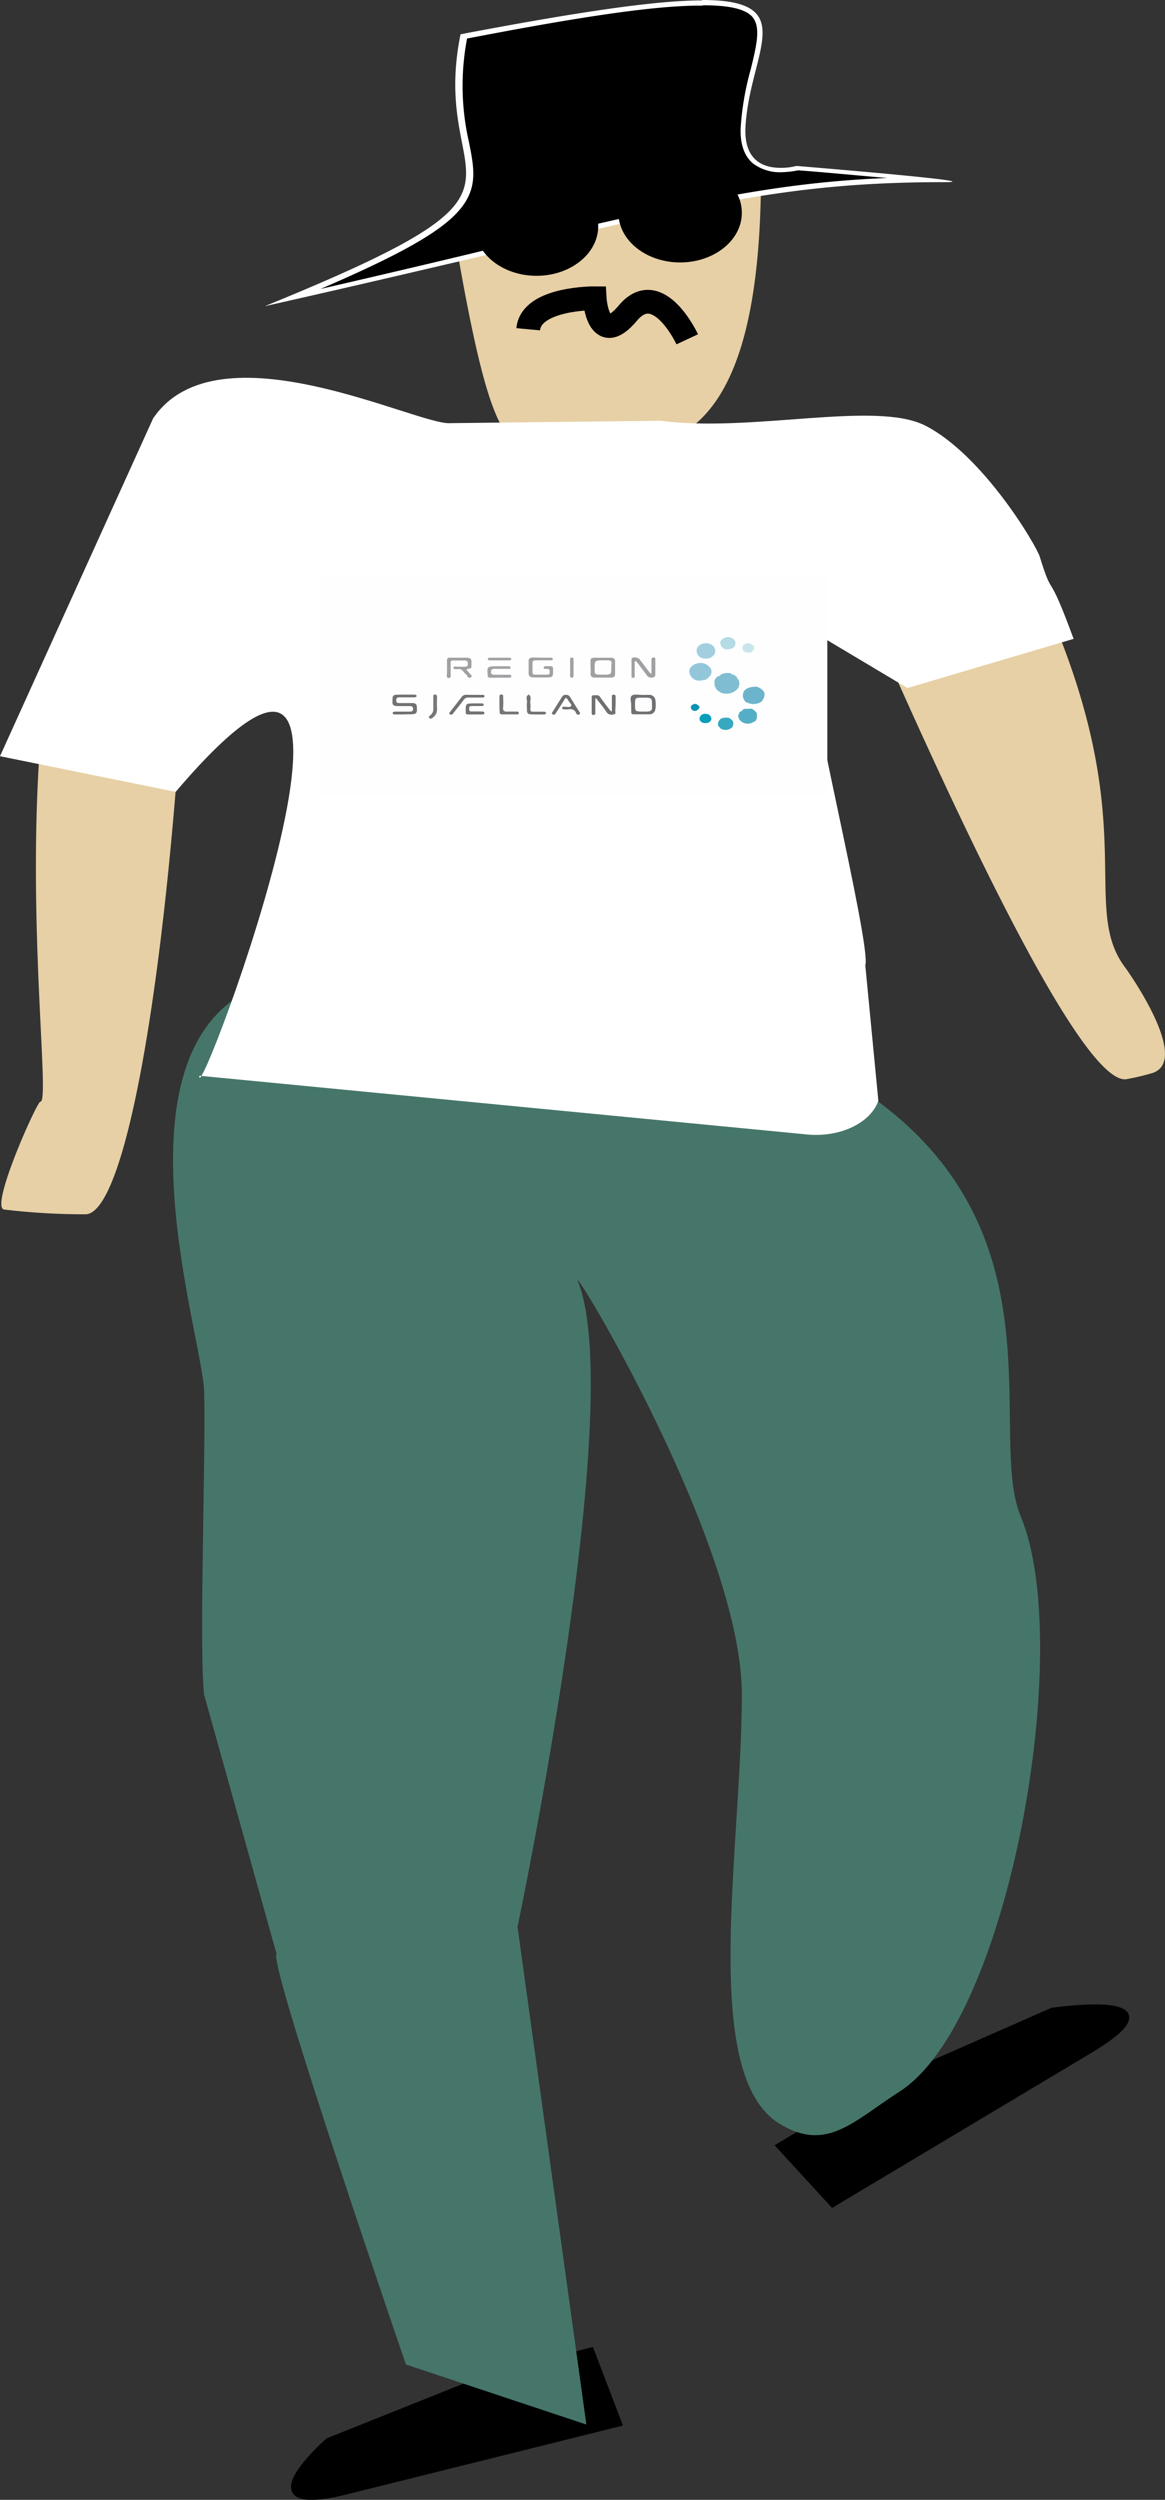 <svg id="Layer_1" data-name="Layer 1" xmlns="http://www.w3.org/2000/svg" width="196.3" height="420.92" viewBox="0 0 196.3 420.92">
  <rect x="0" y="0" width="196.3" height="420.92" fill="#333333" stroke="none"/>
  <title>reg-05</title>
  <path d="M147.5,351.66l29.8-13.1s23.3-3.45,6.2,6.75l-43.2,25.82-9-9.8Z" transform="translate(0)" stroke="#000" stroke-miterlimit="10"/>
  <path d="M82.5,400.13,55.3,411S40.4,424,58.5,419.47l45.8-11.41-4.7-12.29Z" transform="translate(0)" stroke="#000" stroke-miterlimit="10"/>
  <path d="M8.8,108.13l22.5-.48C28.4,163,21.4,204,14.5,204.46a113.56,113.56,0,0,1-13.8-.8c-2.5-.32,5.6-18.32,6.1-18.16C8.8,185.75,2.8,143.13,8.8,108.13Z" transform="translate(0)" fill="#e7d0a5"/>
  <path d="M77,41.94c8.6-2.09,42.5-7.31,51.2-9.4-.5,27-6.8,43-22.8,42.82-.7,0,0,0-7,.64a38.57,38.57,0,0,1-4.3.24C86,75.44,83.3,78.13,77,41.94Z" transform="translate(0)" fill="#e7d0a5"/>
  <path d="M147.8,185.35c31.2,23,18.5,56.4,24.2,70,9.1,21.85-1.9,84.92-20.4,96.81-7.8,5-12.3,10.28-20.2,5.46-13.6-8.19-6.4-46.44-6.4-72.31,0-25.55-29.4-73.83-27.6-69.49,8.3,20.73-10.2,108.62-10.2,108.62l11.6,83.8L68.4,398.13S45.1,330.4,46.6,329L34.4,285.37c-.9-7.31.3-40.81,0-51-.2-8.68-14-50.69,4-65.32C55.9,154.82,118.9,165.75,147.8,185.35Z" transform="translate(0)" fill="#46766a"/>
  <path d="M113.4,27.48" transform="translate(0)" fill="#513d1d"/>
  <path d="M166.7,75.77" transform="translate(0)" fill="#513d1d"/>
  <path d="M113.4,33.51" transform="translate(0)" fill="#513d1d"/>
  <g>
    <path d="M49.4,50.13C80.9,37,80.2,33.5,78.4,23.94a40.92,40.92,0,0,1-.3-17.76C98.5,2.24,110.9.48,118.4.48c4.5,0,7.2.64,8.5,1.93,1.9,1.85,1.1,5.14,0,9.32a47,47,0,0,0-1.7,9.8c-.1,2.57.5,4.5,2,5.7a7,7,0,0,0,4.4,1.37,11.06,11.06,0,0,0,2.8-.32c6.8.56,16.1,1.37,21.5,1.93-23.2.32-37.6,3.7-73.4,12.13C72.8,44.67,62.1,47.13,49.4,50.13Z" transform="translate(0)"/>
    <path d="M118.4.89c4.3,0,6.9.56,8.2,1.77,1.7,1.69.9,4.9-.1,9a47.77,47.77,0,0,0-1.7,9.88c-.1,2.73.6,4.74,2.1,6A7.59,7.59,0,0,0,131.7,29a16.62,16.62,0,0,0,2.8-.32c4.4.32,10.1.88,15,1.29-19.7.8-34.6,4.34-67.1,12C74,44,64.8,46.17,54,48.66c12.3-5.3,18.8-8.84,22.3-12.13,4.4-4.18,3.7-7.71,2.7-12.69a42.27,42.27,0,0,1-.3-17.35C98.7,2.63,111,.87,118.4.95m-.1-.88c-7.5,0-20,1.77-40.7,5.7-5.5,27.16,18.5,24.83-33,45.79,67.7-15.26,82.3-20.89,114.5-20.89,8.5,0-24.9-2.73-24.9-2.73a10.34,10.34,0,0,1-2.7.32c-2.6,0-6.1-1-5.9-6.67C126.2,8.92,135.1,0,118.3,0Z" transform="translate(0)" fill="#fff"/>
  </g>
  <ellipse cx="114.6" cy="35.83" rx="10.4" ry="8.36"/>
  <path d="M142.5,94.73,167.3,84c28.6,50.37,13.6,66.84,22.1,78.65.4.48,11.6,16.15,4.6,18.08a41.83,41.83,0,0,1-4.3,1C181.4,182.38,156.9,128.13,142.5,94.73Z" transform="translate(0)" fill="#e7d0a5"/>
  <ellipse cx="90.4" cy="38.08" rx="10.4" ry="8.36"/>
  <path d="M111.4,70.86c15.4,2,36.1-3.45,44.5.8,9.8,5,18.8,20.33,19.3,22.09,2.4,7.71,1.1,1.29,5.7,13.82l-28,8.28-17.5-10.44h0c0,7.63,11.5,54,10.4,57.12l2.2,22.82c-1.3,3.7-6.3,6.11-11.7,5.7L33.6,181.13c-.7,7.07,38.5-97.61-4-47.8l-29.6-6L25.8,70.45c10.9-16.07,44.7,1.29,50.1.8l35.5-.4" transform="translate(0)" fill="#fff"/>
  <path d="M115.8,57.13s-4.9-10.52-10-4.42-5.6-2.49-5.6-2.49S89.5,50.13,89,55.44" transform="translate(0)" fill="none" stroke="#000" stroke-miterlimit="10" stroke-width="4"/>
  <g>
    <path d="M96.76,134H54.68c-.47,0-.56-.07-.56-.45V97.24c0-.38.09-.45.56-.45h84.16c.47,0,.56.07.56.45v36.35c0,.38-.09.45-.56.45Z" transform="translate(0)" fill="#fefefe"/>
    <path d="M127.43,115.58c1.49.59,1.76,1.31.94,2.52-.63.69-1.44.77-2.59.26l-.18-.11c-1-1-.67-2.24.73-2.7A1.28,1.28,0,0,1,127.43,115.58Z" transform="translate(0)" fill="#6cb4cc"/>
    <path d="M125.78,118.23a2.44,2.44,0,0,0,2.59-.13c-.15.35-.18.65.37.8.2.05.28.24.11.36s-.31-.08-.36-.16c-.18-.27-.38-.25-.64-.1a.63.63,0,0,1-.81,0c-.19-.15-.26-.08-.33.4a1.49,1.49,0,0,1-.8.12.88.88,0,0,1-.56-.14c0-.19.08-.33.38-.26s.48-.12.71-.33c-.44-.09-.81-.2-1.15.1s-.43,0-.64,0a.16.16,0,0,1-.11-.2v0a.22.22,0,0,1,.13-.1c.35-.1.31-.08.19-.35a1.41,1.41,0,0,0-1.08-.88c-.18,0-.3-.13-.47,0a.36.36,0,0,1-.25,0c-.33-.4-.64-.51-1,0h-.24c.31-.37-.41-.35-.36-.63a.85.85,0,0,1,.59-.05,2.22,2.22,0,0,0,1.75-.45,1.6,1.6,0,0,0,.52-1.45.36.36,0,0,1,.14-.23c.18.06.26.34.56.13s.3.07.42.15.22.26.05.32c-.35.14-.26.28,0,.37s.6.22.7-.13.46-.29.79-.19c.16.21.51,0,.69.22l-.27.21c-1.56,0-2.33.61-2.22,1.68a1.92,1.92,0,0,0,.58,1,.44.44,0,0,1-.14.09A.31.31,0,0,0,125.78,118.23Z" transform="translate(0)" fill="#fcfdfc"/>
    <path d="M124,116.25a2.57,2.57,0,0,1-2.46.41c-.42-.26-.9-.48-1-1-.13-.17.06-.4-.14-.56a1.13,1.13,0,0,1,.55-1.21c.45.16.54,0,.54-.34a2.82,2.82,0,0,1,1.65-.19.29.29,0,0,1,.32.14.25.25,0,0,1-.07.15l-.09.08c-.13.17-.61.1-.53.33s.41,0,.62,0,.39.11.35.31c-.11.57.34,1.14,0,1.71C123.76,116.13,123.93,116.19,124,116.25Z" transform="translate(0)" fill="#80bdd3"/>
    <path d="M68,120.3H66.58c-.19,0-.4,0-.41-.22s.22-.26.43-.26H69c.43,0,.62-.09.6-.47s-.18-.47-.62-.46H67c-.67,0-.91-.19-.87-.69v-.06c0-1.16,0-1.18,1.42-1.18h2.13c.21,0,.53,0,.51.23s-.31.23-.53.23H67.31c-.52,0-.53.2-.54.51s.1.47.54.45h2.2c.47,0,.69.19.72.58.1,1.24,0,1.32-1.52,1.32H68Z" transform="translate(0)" fill="#717174"/>
    <path d="M99.5,112.42v-1.16c0-.39.22-.51.64-.51h2.81c.47,0,.69.21.69.6v2.15c0,.35-.2.58-.63.59h-2.73c-.59,0-.82-.23-.77-.69A6.19,6.19,0,0,0,99.5,112.42Z" transform="translate(0)" fill="#a0a0a3"/>
    <path d="M103.1,119.78v-2.36c0-.19-.06-.47.31-.45s.32.27.32.48c0,.73,0,1.47-.06,2.2,0,.23.17.57-.3.64a1,1,0,0,1-1.16-.37c-.46-.7-1-1.37-1.5-2-.09-.12-.11-.28-.4-.35v2.53a.29.29,0,0,1-.28.3h0c-.22,0-.33-.11-.33-.29q0-1.38,0-2.76c0-.18.12-.29.33-.28.39,0,.81-.11,1.08.28.5.72,1.05,1.42,1.59,2.13A.68.68,0,0,0,103.1,119.78Z" transform="translate(0)" fill="#707072"/>
    <path d="M106.94,111.37v2.13a2.13,2.13,0,0,1,0,.44.26.26,0,0,1-.29.19.21.21,0,0,1-.24-.22V111c0-.17.13-.27.34-.29a1.3,1.3,0,0,1,1,.27c.48.65,1,1.29,1.46,1.93a1.94,1.94,0,0,0,.56.55v-2.32c0-.18,0-.45.37-.43s.28.25.28.43v2.32c0,.26,0,.53-.41.6a.92.92,0,0,1-1-.32c-.53-.73-1.08-1.45-1.63-2.17l-.24-.26Z" transform="translate(0)" fill="#9fa0a2"/>
    <path d="M75.32,112.45v-1.21c0-.4.11-.51.57-.5h2.75c.55,0,.8.21.8.64v.77c0,.25-.06.39-.27.41-1,.12-.31.42-.15.69s.76.57.28.82-.52-.34-.79-.53a2.35,2.35,0,0,1-.45-.48.94.94,0,0,0-1-.39c-.22,0-.65.06-.65-.24s.39-.16.62-.17h1.31c.44,0,.51-.23.49-.52s-.06-.53-.5-.53h-2c-.37,0-.39.17-.39.4v2.1c0,.2,0,.46-.34.45s-.31-.27-.31-.47C75.32,113.26,75.32,112.85,75.32,112.45Z" transform="translate(0)" fill="#9fa0a2"/>
    <path d="M106.35,118.59c0-.44-.28-1.13.11-1.46s1.3-.09,2-.12a7.42,7.42,0,0,1,.82,0,1,1,0,0,1,1.15.84,5.37,5.37,0,0,1,0,1.59,1,1,0,0,1-1.08.83h-2.61c-.32,0-.37-.14-.37-.35C106.36,119.53,106.35,119.13,106.35,118.59Z" transform="translate(0)" fill="#6f7073"/>
    <path d="M91.28,110.74h1.37c.23,0,.51,0,.5.25s-.29.18-.48.19H90.33c-.44,0-.63.11-.61.48s0,1,0,1.49c0,.32.1.47.54.45h1.86c.34,0,.53-.08.49-.37s.14-.59-.42-.61c-.24,0-.6.05-.59-.23s.41-.21.66-.22c.93,0,.93,0,.93.73,0,1.16,0,1.16-1.47,1.17H90.07c-.72,0-1-.16-1-.73v-2.09c0-.34.25-.54.7-.54Z" transform="translate(0)" fill="#9fa0a2"/>
    <path d="M117.93,108.62a1.82,1.82,0,0,1,2.05,0,1.19,1.19,0,0,1,.45,1.45,1.64,1.64,0,0,1-1.81.79,1.28,1.28,0,0,1-1.24-1.32s0-.07,0-.1A3.1,3.1,0,0,1,117.93,108.62Z" transform="translate(0)" fill="#a2cfdf"/>
    <path d="M117.52,114.59a1.69,1.69,0,0,1-1.38-1.52c0-.66.61-1.22,1.49-1.4a2,2,0,0,1,2,.73,1.11,1.11,0,0,1-.14,1.56l-.12.09c-.6,0-.68-.05-.51-.45a1.26,1.26,0,0,0,.14-.47,1.25,1.25,0,0,0-.38.88.67.67,0,0,1-.14.58A1,1,0,0,1,117.52,114.59Z" transform="translate(0)" fill="#94c6db"/>
    <path d="M95.3,117.49c-.52.82-1,1.64-1.56,2.45-.12.18-.19.5-.55.37s-.14-.38,0-.57c.5-.81,1-1.6,1.51-2.41a.65.65,0,0,1,.63-.33.73.73,0,0,1,.71.33c.51.82,1,1.64,1.54,2.46.1.17.3.39,0,.52s-.46-.1-.53-.29a1,1,0,0,0-1.2-.58,5,5,0,0,1-.69,0c-.21,0-.45,0-.43-.24s.23-.18.42-.2c.37,0,.9.16,1.07-.12s-.25-.56-.41-.84S95.59,117.63,95.3,117.49Z" transform="translate(0)" fill="#6f7072"/>
    <path d="M125.91,119.34h.81c.37.31.89.55.83,1.07a.42.42,0,0,0-.23.52,1.8,1.8,0,0,1-.28.66,1.92,1.92,0,0,1-2.46-.32c-.2-.27.2-.49.08-.75-.09-.06-.19-.12-.19-.23a1.11,1.11,0,0,1,.25-.57.65.65,0,0,1,.33-.15C125.3,119.43,125.68,119.53,125.91,119.34Z" transform="translate(0)" fill="#54aec6"/>
    <path d="M125.06,119.67l-.25.14c-.17.11-.19.29-.26.44s.1.42.05.63a.37.37,0,0,0,.06.36,1.77,1.77,0,0,0,2.35.29c.08,0,.13-.15.27-.11.34.24.28.46-.13.55a8.77,8.77,0,0,1-2.09,0c-.06,0-.16,0-.18-.07s-.23-.48-.51-.35,0,.4.17.69a1.37,1.37,0,0,0-1.14.19c-.15-.39.15-.85-.29-1.2a3.26,3.26,0,0,0-.43-.27c-.24-.25-.63,0-.89-.18s-.18-.47,0-.43c.53.12.53-.24.74-.4s.36-.23.53-.1.57.09.82.21c0,.18-.27.27-.16.45.38,0,.5-.17.55-.48a.55.55,0,0,1,.77-.47Q125.2,119.61,125.06,119.67Z" transform="translate(0)" fill="#fafcfc"/>
    <path d="M84.07,112.18h1.51c.21,0,.45,0,.43.26s-.25.18-.43.18H83.31c-.56,0-.54.25-.56.57s.18.43.57.42h2.34c.24,0,.5,0,.5.26s-.27.24-.46.24H82.61c-.32,0-.46-.13-.44-.38a.38.38,0,0,0,0-.06C82.06,112.18,82.06,112.18,84.07,112.18Z" transform="translate(0)" fill="#a1a2a5"/>
    <path d="M122.07,109.28c-1-.64-.92-1.54.08-1.9a1.34,1.34,0,0,1,1.71.59,1,1,0,0,1-.62,1.27l-.1,0a4.81,4.81,0,0,1-.66.12C122.36,109.32,122.16,109.42,122.07,109.28Z" transform="translate(0)" fill="#b5dbe5"/>
    <path d="M79.88,117h1.37c.19,0,.39,0,.38.23s-.21.22-.39.22H79a.91.91,0,0,0-.87.4c-.56.76-1.17,1.49-1.75,2.24-.13.16-.26.34-.53.2s-.13-.29,0-.44l2-2.57a.9.9,0,0,1,.77-.29Z" transform="translate(0)" fill="#717174"/>
    <path d="M84.15,118.65v-1.27c0-.2,0-.46.35-.44s.28.25.28.43a13.4,13.4,0,0,1,0,1.76c-.08.59.22.74.88.68H87c.22,0,.44,0,.42.26s-.22.22-.41.22h-2.4c-.35,0-.42-.15-.42-.39C84.16,119.5,84.15,119.08,84.15,118.65Z" transform="translate(0)" fill="#77777a"/>
    <path d="M80,118.44h1.17c.17,0,.33,0,.33.21s-.15.23-.32.23H79.53c-.55,0-.47.22-.48.49s.06.45.48.43,1.05,0,1.58,0c.23,0,.5,0,.51.25s-.25.25-.45.25H78.85c-.24,0-.39-.08-.38-.3s0-.22,0-.33C78.47,118.44,78.47,118.44,80,118.44Z" transform="translate(0)" fill="#727275"/>
    <path d="M123.16,121.13c.58.38.43.84.24,1.3a1.62,1.62,0,0,1-2,.23c-.31-.06-.34-.28-.4-.47a1.1,1.1,0,0,1,.81-1.31h.06l.18.2.19.21a1.45,1.45,0,0,0,.51.13C123,121.45,123,121.21,123.16,121.13Z" transform="translate(0)" fill="#38a7c0"/>
    <path d="M90.35,120.3c-1.57,0-1.57,0-1.57-1.25a2.41,2.41,0,0,1,0-.66c.14-.48-.37-1.05.31-1.45.58.43.17,1,.27,1.48a3.74,3.74,0,0,1,0,1c0,.31.12.43.51.41h1.65c.22,0,.46,0,.48.22s-.26.26-.49.26Z" transform="translate(0)" fill="#727375"/>
    <path d="M73.62,118.68c0,.62.2,1.42-.58,2.05-.19.15-.36.41-.66.2s0-.37.14-.51a1.29,1.29,0,0,0,.49-1.16v-1.93c0-.17,0-.37.27-.39s.35.19.36.38C73.63,117.73,73.62,118.13,73.62,118.68Z" transform="translate(0)" fill="#777679"/>
    <path d="M119.87,121c0,.43-.41.75-1,.76s-1-.31-1-.78a.88.88,0,0,1,1-.78h0A.92.92,0,0,1,119.87,121Z" transform="translate(0)" fill="#069eba"/>
    <path d="M96.64,112.47v1.26c0,.16,0,.36-.27.38s-.31-.18-.31-.35v-2.69c0-.17,0-.36.31-.35s.27.21.27.37Z" transform="translate(0)" fill="#9fa1a3"/>
    <path d="M84.15,111.19h-1.5c-.2,0-.44,0-.46-.21s.22-.24.43-.24h3.07c.21,0,.45,0,.46.23s-.3.22-.5.22C85.15,111.2,84.65,111.19,84.15,111.19Z" transform="translate(0)" fill="#a2a3a5"/>
    <path d="M126.6,109.84c-.79.16-1.29,0-1.47-.51s.14-.81.63-1,.87.18,1.25.38c.2.32.27.62-.12.89-.34-.08-.55-.22-.44-.55s-.21-.37-.45-.46c-.12.19-.34.35-.41.56s.21.24.39.29.51,0,.72.14S126.69,109.78,126.6,109.84Z" transform="translate(0)" fill="#cee6eb"/>
    <path d="M116.55,118.78c0-.07.05-.1.13-.1a1.62,1.62,0,0,1,.85,0c.39.25.45.52.05.81a.68.68,0,0,1-1,0l-.1-.12A.77.77,0,0,1,116.55,118.78Z" transform="translate(0)" fill="#0c93b2"/>
    <path d="M118.48,114.48c0-1.06.09-1.29.7-1.71.33.32,0,.57-.15.81s-.1.45.32.47c0,.21-.35.24-.46.41A.3.3,0,0,1,118.48,114.48Z" transform="translate(0)" fill="#93c8d6"/>
    <path d="M127.27,121.42l-.27.11c0-.28.22-.51,0-.84s.27-.22.5-.25A1.06,1.06,0,0,1,127.27,121.42Z" transform="translate(0)" fill="#5babc8"/>
    <path d="M121.5,113.6a1,1,0,0,1,.5.09c-.12.19-.52.1-.5.38s-.13.18-.28.18-.25-.17-.25-.31Z" transform="translate(0)" fill="#7ebed2"/>
    <path d="M123.44,113.6l-.28-.19c.08-.17-.31-.26-.14-.42s.34-.07.51,0,.16.25.14.41a.88.88,0,0,0,0,.26A.24.24,0,0,1,123.44,113.6Z" transform="translate(0)" fill="#f9fcfa"/>
    <path d="M118.48,114.48h.4c-.64.62-.94.64-1.37.13C117.84,114.54,118.19,114.68,118.48,114.48Z" transform="translate(0)" fill="#f7fcfd"/>
    <path d="M126.74,109.62c.46-.22.21-.58.27-.89.52.14.27.49.24.73a.49.49,0,0,1-.56.4l-.09,0Z" transform="translate(0)" fill="#f5fdfd"/>
    <path d="M121,122.18l.4.47c-.21.29-.57,0-.86.13-.08,0-.13-.24,0-.31S121,122.4,121,122.18Z" transform="translate(0)" fill="#fafdf8"/>
    <path d="M123.44,113.6h.26c.17.22.53.33.57.63h-.07c-.5-.06-.78-.27-.78-.7Z" transform="translate(0)" fill="#89bfd1"/>
    <path d="M123.2,123.13a1.23,1.23,0,0,1-1.18.12A3.33,3.33,0,0,1,123.2,123.13Z" transform="translate(0)" fill="#f7fef9"/>
    <path d="M127.7,115.37c-.2-.13-.68.3-.69-.22h.6C127.81,115.15,127.84,115.25,127.7,115.37Z" transform="translate(0)" fill="#fbfef5"/>
    <path d="M123.34,123.25a1,1,0,0,1,.88-.08C124,123.41,123.76,123.31,123.34,123.25Z" transform="translate(0)" fill="#fafcfc"/>
    <path d="M125.06,119.67a.1.1,0,0,0,0-.1l.31-.21h.55C125.79,119.73,125.29,119.48,125.06,119.67Z" transform="translate(0)" fill="#5fadc8"/>
    <path d="M117.93,108.62c0,.35-.36.52-.53.78A.82.82,0,0,1,117.93,108.62Z" transform="translate(0)" fill="#b4cfdb"/>
    <path d="M121.78,120.78c.33,0,.69-.27,1,.09a1.26,1.26,0,0,1-1,.05h0A.8.8,0,0,1,121.78,120.78Z" transform="translate(0)" fill="#eff6f2"/>
    <path d="M123.73,122.67c.08,0,.2,0,.17.12s-.13.09-.22.08-.2,0-.17-.12S123.64,122.66,123.73,122.67Z" transform="translate(0)" fill="#fafcfc"/>
    <path d="M122.07,109.28a.56.56,0,0,1,.42.11c-.12,0-.15.21-.31.17S122.08,109.38,122.07,109.28Z" transform="translate(0)" fill="#f2fefd"/>
    <path d="M124.52,114.49v.22c-.49,0-.42-.19-.27-.43h0Z" transform="translate(0)" fill="#89bfd1"/>
    <path d="M117.54,118.67h-.85A.68.68,0,0,1,117.54,118.67Z" transform="translate(0)" fill="#1396b0"/>
    <path d="M120.41,115.13c.29.15.18.36.14.56C120.36,115.54,120.4,115.34,120.41,115.13Z" transform="translate(0)" fill="#82c1d2"/>
    <path d="M116.55,118.78v.61C116.31,119.18,116.36,119,116.55,118.78Z" transform="translate(0)" fill="#1396b0"/>
    <path d="M124.25,114.27c0,.16-.08.39.27.43a1.39,1.39,0,0,1-.54,1.55c-.21,0-.47.11-.31-.28a1,1,0,0,0-.15-1.1.31.31,0,0,1,0-.26c0-.12.34-.22.08-.36s-.28.07-.41.13c-.73.32-.42-.37-.74-.48a3,3,0,0,0,1-.29A1.3,1.3,0,0,0,124.25,114.27Z" transform="translate(0)" fill="#7ebed2"/>
    <path d="M125.78,118.23c.06.14.07.26-.19.23s-.24-.06-.2-.17.27,0,.4-.05Z" transform="translate(0)" fill="#fefefe"/>
    <path d="M121.1,114.44c.15.29.18.47,0,.7C120.91,114.91,120.93,114.73,121.1,114.44Z" transform="translate(0)" fill="#80bfc8"/>
    <path d="M103,112.43c0,1.17,0,1.17-1.44,1.17s-1.36,0-1.36-1.1c0-1.32,0-1.32,1.68-1.32h.55c.48,0,.66.16.62.53A5.52,5.52,0,0,0,103,112.43Z" transform="translate(0)" fill="#fefefe"/>
    <path d="M107,118.63c0-1.16,0-1.16,1.41-1.16s1.45.05,1.45,1.19v.55c0,.39-.29.6-.79.6h-.55C107,119.82,107,119.82,107,118.63Z" transform="translate(0)" fill="#fdfdfd"/>
    <path d="M118.76,112.49c0,.17-.19.24-.3.35s-.51.41-.63-.09l-.14.09s.13.51-.33.5-.23-.26-.25-.43.07-.46.48-.44.78,0,1.16,0Z" transform="translate(0)" fill="#92c8d6"/>
    <path d="M118.13,114.51c-.11-.37-.62-.41-.47-.77,0-.1.19-.17.26-.11A.7.7,0,0,1,118.13,114.51Z" transform="translate(0)" fill="#91c7d5"/>
    <path d="M118.76,112.49c.09-.16-.36-.24-.12-.4s.33,0,.45.12.2.13.11.22S118.91,112.43,118.76,112.49Z" transform="translate(0)" fill="#8acbda"/>
    <path d="M116.82,113.61c.2,0,.28.09.27.24s-.07.17-.15.14a.73.73,0,0,1-.3-.27C116.6,113.64,116.74,113.62,116.82,113.61Z" transform="translate(0)" fill="#8dc9db"/>
    <path d="M124.66,121.24a.33.33,0,0,1-.14-.32c-.15-.26.12-.34.29-.47s.3.13.13.28A.59.59,0,0,0,124.66,121.24Z" transform="translate(0)" fill="#56b0c7"/>
    <path d="M124.81,120.45l-.29.47a.52.52,0,0,1,0-.71s.06,0,.05.08h0S124.7,120.45,124.81,120.45Z" transform="translate(0)" fill="#5fadc8"/>
    <path d="M125.63,120a.51.51,0,0,1-.11.39c-.24-.1-.13-.27-.16-.39A.22.22,0,0,1,125.63,120Z" transform="translate(0)" fill="#5fadc8"/>
    <path d="M124.54,120.33v-.12a.36.36,0,0,1,.28-.4A1.11,1.11,0,0,1,124.54,120.33Z" transform="translate(0)" fill="#56b0c7"/>
    <path d="M125.63,120h-.27c0-.1,0-.24.16-.24S125.6,119.92,125.63,120Z" transform="translate(0)" fill="#56b0c7"/>
    <path d="M121.77,120.92a2.5,2.5,0,0,1,1-.05c.15.08.33.11.41.26-.08.18.21.58-.41.43a1.11,1.11,0,0,1-.26-.19c-.15-.13-.39-.14-.56-.25Z" transform="translate(0)" fill="#33aac0"/>
    <path d="M121.92,121.13c.24,0,.6-.14.69.22a.56.56,0,0,1-.55,0Z" transform="translate(0)" fill="#3ea1cb"/>
    <path d="M122.06,121.33h.55l.14.22C122.56,121.4,122.14,121.71,122.06,121.33Z" transform="translate(0)" fill="#2ea9b7"/>
    <path d="M123,122.06c.13,0,.13.08.14.14s0,.16-.11.17-.13-.07-.14-.14A.15.15,0,0,1,123,122.06Z" transform="translate(0)" fill="#2baac7"/>
    <path d="M126.74,109.62h-.41a1,1,0,0,1-.95-.28c-.22-.34.44-.45.42-.79,0-.06.39-.07.55,0s.49.26.34.42.07.43,0,.64Z" transform="translate(0)" fill="#c6e5ef"/>
  </g>
</svg>
